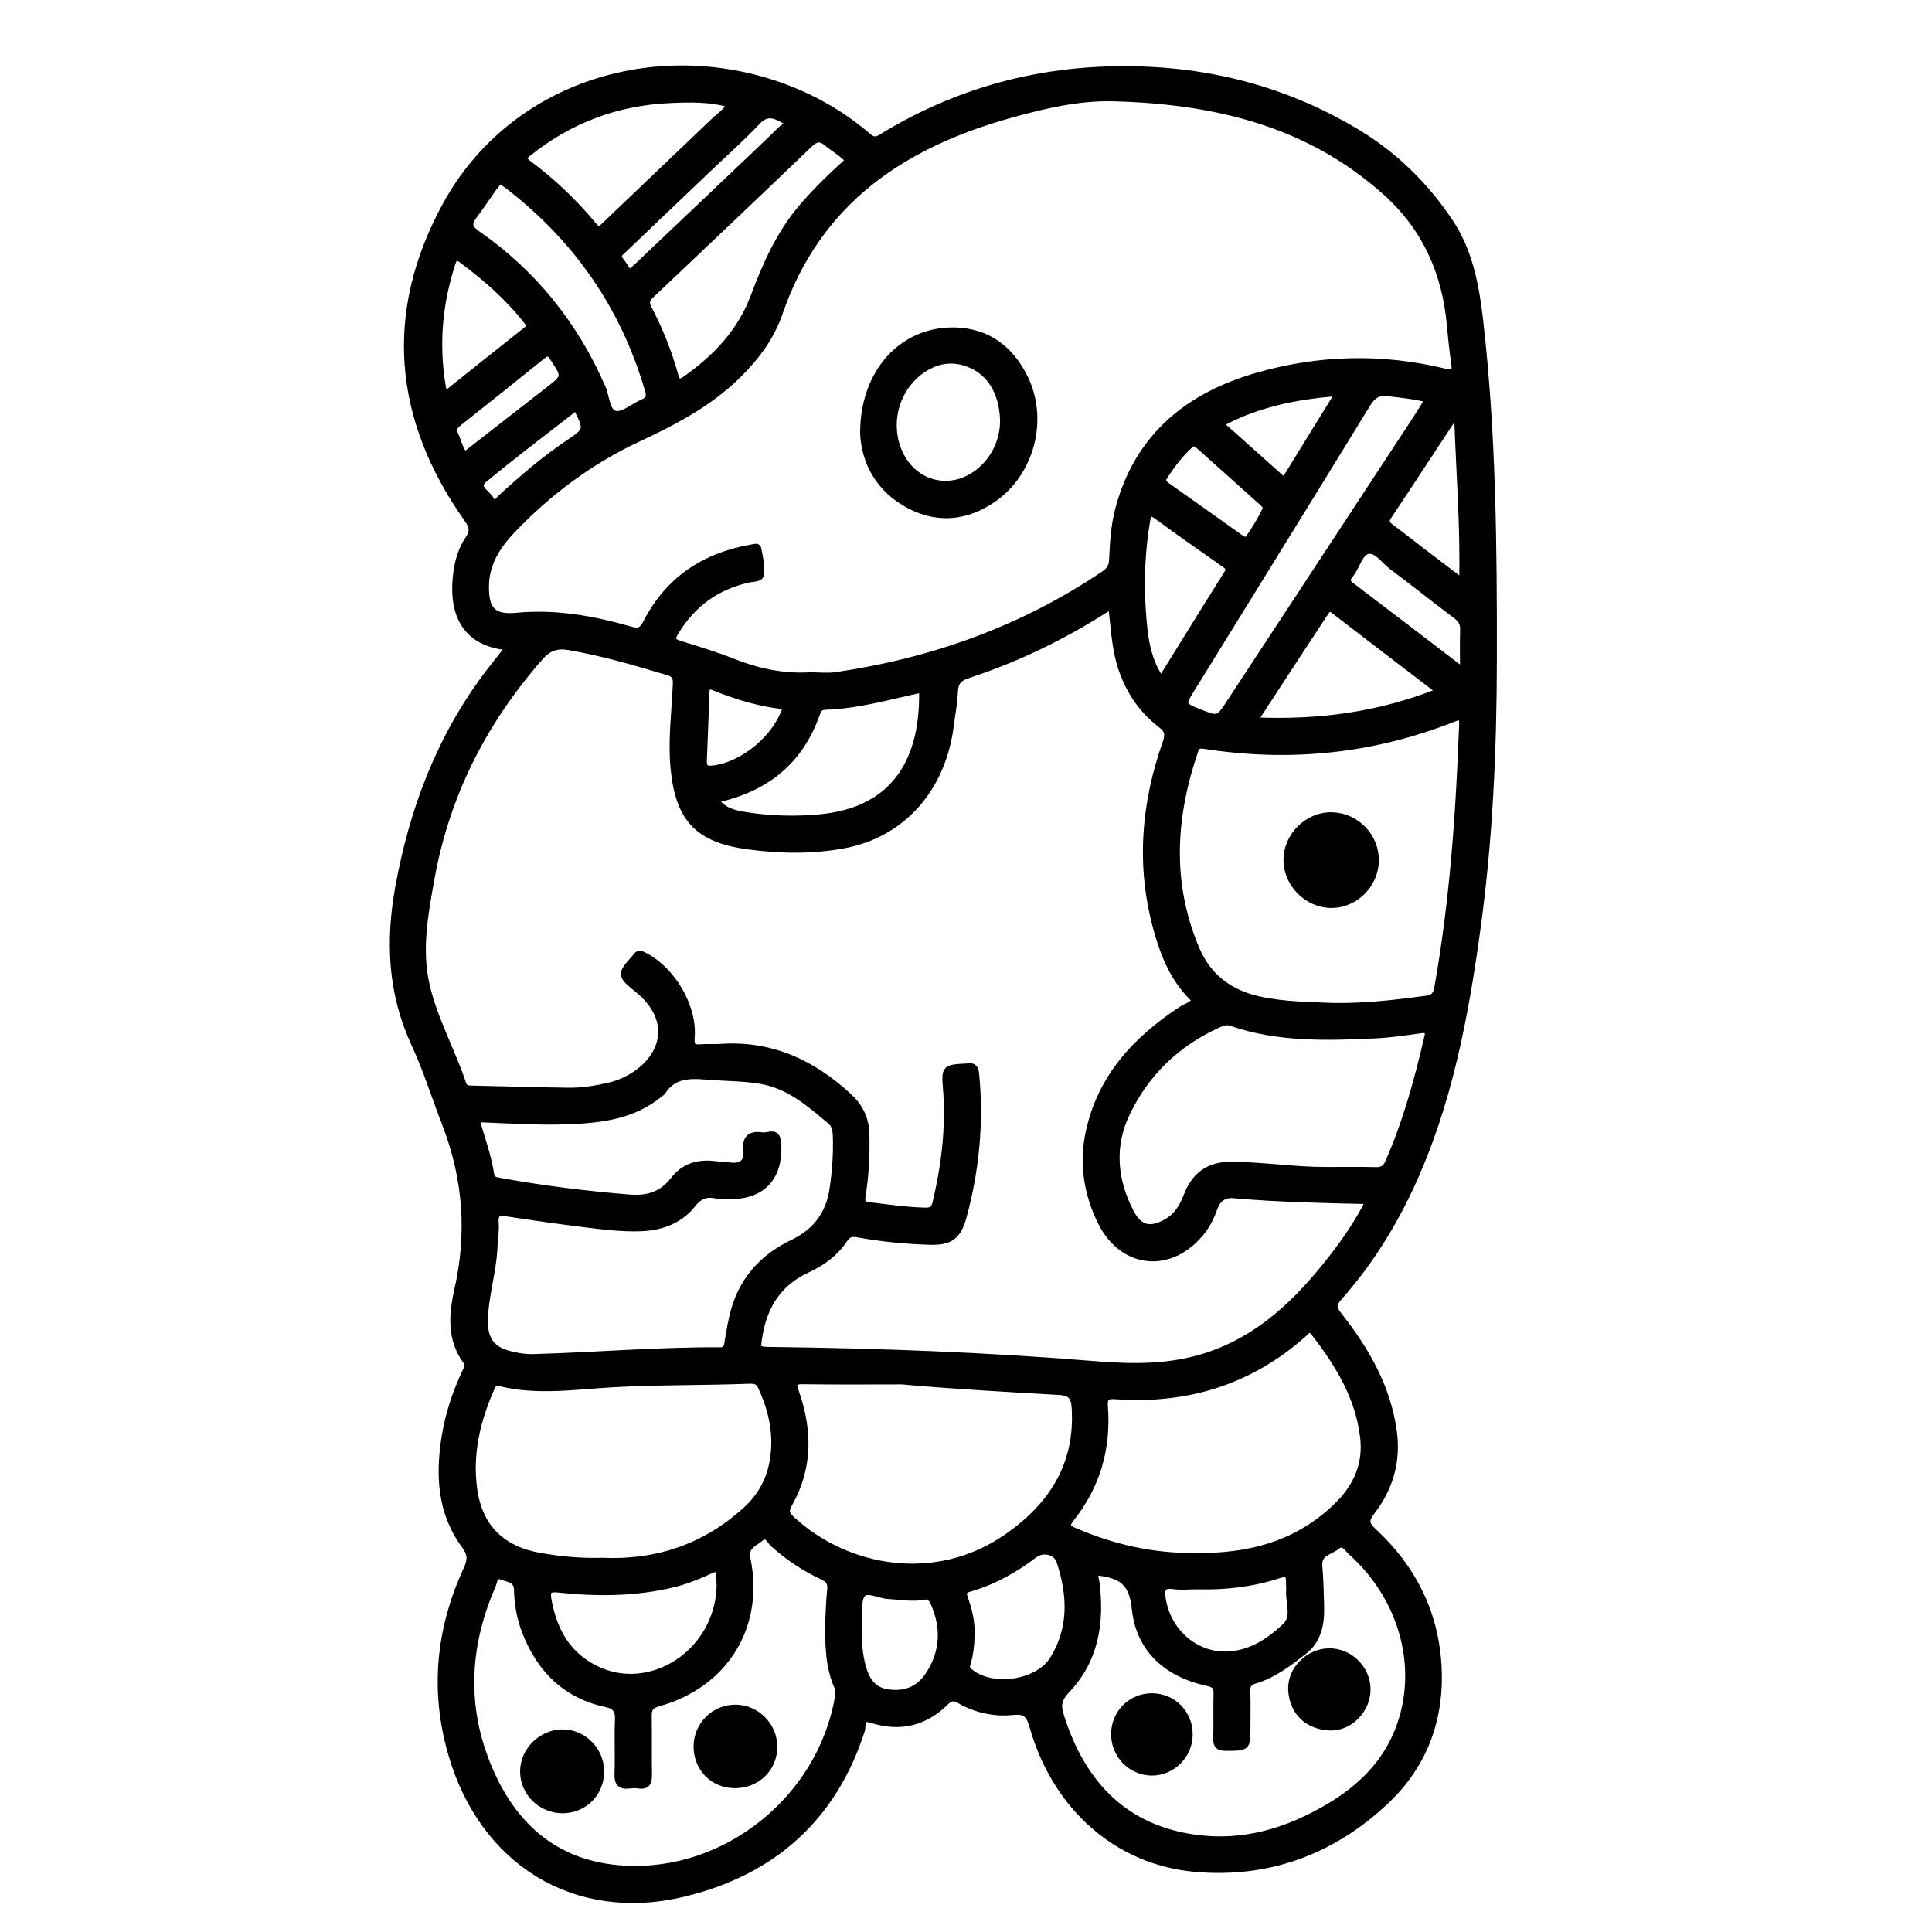<?xml version="1.0" encoding="utf-8"?>
<!-- Generator: Adobe Illustrator 23.0.0, SVG Export Plug-In . SVG Version: 6.00 Build 0)  -->
<svg version="1.0" xmlns="http://www.w3.org/2000/svg" xmlns:xlink="http://www.w3.org/1999/xlink" x="0px" y="0px"
	 viewBox="0 0 3000 3000" style="enable-background:new 0 0 3000 3000;" xml:space="preserve">
<style type="text/css">
	.st0{stroke:#000000;stroke-width:10;stroke-miterlimit:10;}
</style>
<g id="Layer_1">
</g>
<g id="Layer_2">
	<g>
		<path class="st0" d="M787.7,1004.7c-71.7-7.3-86.2-59.9-78.8-115.4c2.5-18.5,7.8-36.8,18.4-52.3c8.4-12.2,6.1-20.1-2.1-31.7
			C615.6,650.1,600.9,485.8,691.9,319c104.3-191.3,334.8-257.4,531.1-181.7c45.4,17.5,86.7,41.8,123.7,73.3c6.9,5.9,11.7,8.9,21.3,3
			c106.7-65.6,222.6-100.7,348-105.3c140.1-5.1,271.1,25,391.6,97.5c58.2,35.1,105.6,81.9,143.4,138.1c30.9,46.1,40.8,99.6,47,153.4
			c20.1,175.3,21.6,351.5,21.3,527.7c-0.2,139-6.3,277.8-25.2,415.6c-18.9,138.4-44.5,275.3-104.2,403.3
			c-29,62.1-65.4,119.5-110.9,170.8c-9.2,10.4-9,16.4-0.5,27.2c42.6,54.1,76.6,112.6,85.7,182.5c6,45.8-6.6,87.2-34.2,123
			c-11.4,14.8-7.9,20.6,3.7,31.4c59.2,55.3,94.1,123,99.5,204.6c5.5,83.8-20.8,156.7-82,214.1c-82.8,77.7-182.3,114.3-295.7,104.1
			c-120.6-10.8-215.4-95-251.4-218.9c-5.3-18.2-9.1-27-32-24.6c-27.8,2.9-56.4-3.2-81.7-17.7c-8.1-4.7-13.7-5.6-21.5,2.2
			c-32.4,32.6-71.7,41.8-115.1,27.9c-18.7-6-13.8,9.7-15.6,15.6c-43.8,137.2-138.6,220.7-275.8,254
			c-168.4,40.9-313.1-47.9-361.7-217.4c-28.1-98-18.7-193.5,23.9-285.6c6.7-14.5,7-23.8-3-37.3c-37.7-51.1-40.4-109.5-30.7-169.6
			c5.6-34.4,16.6-67.3,31.3-98.9c2.6-5.5,6.9-10.7,1.7-17.7c-25.4-34.4-21.8-73.3-13.3-111.2c19.9-88,13.3-173.5-19.2-257.3
			c-16-41.2-29.1-83.7-47.6-123.7c-36.4-78.5-40.3-158.6-25.2-242.7c22.2-123,65.3-236.1,141.5-335.8c9-11.7,18.4-23.2,27.5-34.8
			C787.9,1007.6,787.6,1006.8,787.7,1004.7z M1725.9,941.1c-5.7,3.2-9.5,5.2-13.2,7.6c-66,41.8-135.9,75.3-210.1,99.6
			c-13.8,4.5-19.4,10.9-20.1,25.2c-0.8,17.9-4.2,35.7-6.5,53.5c-12.6,98.4-75.3,168.6-166.1,185.4c-49.2,9.1-98.9,8.1-147.9,1.6
			c-78.4-10.5-108.3-42.5-115.8-121.5c-4.1-42.9,1.6-86,3.5-129c0.5-10.3-0.7-16.4-12-19.8c-50.8-15.3-101.6-30.1-154-39.2
			c-18.9-3.3-32,1.1-45.2,16.2c-87.2,99.3-145.1,212.5-168.7,343.1c-10,55.3-20.4,110.3-7.6,166.2c12.3,53.4,39.7,101.5,56.8,153.2
			c2.4,7.1,7.5,7.4,13.7,7.5c50.1,1,100.3,2.7,150.4,3.3c21.2,0.2,42.3-3.2,63-8c7.5-1.7,14.9-4.3,21.9-7.4
			c61.1-27.8,85.2-91.9,21.3-143c-26.7-21.3-26.1-23.2-3-48.7c0.4-0.5,0.9-1,1.2-1.5c2.9-4.6,6-4.9,11.2-2.4
			c43.8,20.9,79,79.1,75,128.1c-1.2,14.3,3.5,16.4,15.3,15.4c9.6-0.8,19.3,0.2,28.9-0.5c79-5.7,144.1,24.4,200.7,77.2
			c17,15.8,25.8,34.4,26.4,57.7c0.8,32.2-0.8,64.3-5.9,96.1c-1.4,8.7-0.4,13.5,9.1,14.6c29.4,3.4,58.6,7.9,88.2,8.6
			c10.1,0.3,14.3-2.7,16.8-13.2c13.6-57.9,20.8-116.2,16.1-175.8c-2.6-33-2-33,31.5-34.8c0.6,0,1.3,0,1.9-0.1
			c9-1.5,11.8,2.2,12.7,11.4c7.4,75.1,0.2,148.9-19.4,221.5c-8.4,31.1-21.1,39.7-52.7,38.7c-37.3-1.2-74.4-4.7-111.1-11.5
			c-9.6-1.8-15.5-0.2-20.9,8c-14.2,21.5-34.7,36.4-57.6,46.9c-43.8,20.1-66.4,54.8-74.4,100.9c-4.2,24.3-4.4,24.1,20,24.4
			c167.2,2,334.1,8.3,500.8,22c58.6,4.8,116.7,5.5,173.7-13.1c83.3-27.2,142.3-85.1,194.3-151.9c21.2-27.2,40.7-55.6,56.3-86.6
			c-2.5-1.4-3.5-2.4-4.5-2.4c-68.1-1.5-136.2-3-204.2-9c-14.5-1.3-24.5,5.3-29.7,19.3c-4.9,13.3-10.7,26.1-19.6,37.4
			c-47.6,60.4-122.7,53.8-156.7-14.5c-21.9-43.9-29.1-91.1-19-138.9c18.1-85.8,73.1-145.1,144.4-191.6c6.8-4.4,15.4-6.2,20.8-14.4
			c-32.5-29.9-48.5-68.9-59.9-110.3c-27.1-98.2-19.1-194.8,14.5-289.8c4.6-13.1,2.5-19.7-8.6-28.2c-32-24.7-52.5-57.8-63.5-96.6
			C1731,1000.5,1729.5,972.1,1725.9,941.1z M1258.2,1048.9c13.5,0,27.2,1.7,40.4-0.3c150.2-22,289.8-72,416.1-157.3
			c9.1-6.1,12.2-12.8,12.6-23.5c1.1-26.3,2.8-52.7,9.7-78.3c30.4-112.5,109-175.6,216.6-206.2c95.6-27.3,192.7-29.5,289.6-6
			c16.7,4.1,16.9-1.8,15-14.6c-2.7-19.1-4.8-38.3-6.5-57.5c-7.2-81.4-38-151.1-99.5-206.4c-120.6-108.6-267.7-142.5-423.6-146.5
			c-53.3-1.4-106.8,11.1-158.9,25.6c-168.1,46.6-299.9,134.9-359.5,308.5c-12.9,37.5-36.5,68.9-65,96.8
			c-44.4,43.5-98.2,71.7-153.7,97.6c-74.3,34.7-139,82.7-195.5,141.8c-22.9,24-41.1,51.3-41.7,86.5c-0.7,37.5,10.7,50.9,47.8,47.4
			c60.8-5.8,119.1,4.7,176.7,21.3c13.3,3.8,18.6,1.2,24.8-11c34.2-66.5,90-103.5,162.9-116.2c3.6-0.6,9.7-2.8,10.5,0.8
			c2.7,13.1,5.7,26.7,4.6,39.8c-0.6,7.6-12.2,6.8-19.2,8.4c-49.8,11-87.4,38.5-113.7,82.1c-6.5,10.8-4.6,14.8,7.2,18.4
			c28.2,8.6,56.5,17.3,83.9,28.2C1178.1,1043.3,1217.2,1051.4,1258.2,1048.9z M739.3,1737.4c8.4,30.4,18.8,57.4,23,86
			c1.2,8.3,6.3,9.2,13.3,10.5c67,12.1,134.5,20.6,202.4,26c27.3,2.2,50.5-4.8,68-27.8c15.8-20.8,38.1-27.3,63.5-24.2
			c8.3,1,16.7,1.4,25,2.3c17.2,1.9,26.7-6.2,24.8-23.1c-2.2-19.7,5.4-26.5,24.1-23.8c3.1,0.4,6.5,0,9.6-0.7
			c11.2-2.7,14.4,2.4,15.1,13c3.3,53.1-25.1,83-77.9,81.3c-6.4-0.2-13,0.2-19.2-1.1c-14.9-3.1-25.7,1.8-35.1,13.7
			c-20.6,26.1-49,36.2-81.3,37.4c-28.4,1-56.5-2.5-84.5-5.9c-41.4-5.1-82.7-11-124-17.3c-13.5-2.1-17.8,1.4-16.7,15.4
			c1,12.7-1.5,25.6-2,38.5c-1.6,38.6-14.6,75.7-14.7,114.5c-0.1,28,10.8,43.3,37.6,50.5c12.4,3.3,25.1,5.4,38.1,5
			c96.4-2.6,192.6-11.1,289.1-10.5c9.7,0.1,11.2-4.5,12.5-12.6c3.1-18.3,5.9-36.9,11.4-54.6c14.6-46.9,46.3-79.4,90-100.3
			c35.3-16.9,55.8-44.1,61.6-82.7c4.2-28.1,6.3-56.2,5.1-84.6c-0.3-7.9-1.9-15.9-8.1-21.1c-32.5-27.2-64.2-55.5-108.4-63.1
			c-24.1-4.1-48.3-4.3-72.5-5.8c-29.5-1.8-60.7-8.2-80.7,23.3c-0.7,1-2,1.6-3,2.4c-40.3,33.9-89.3,40.5-139.2,42.6
			C838.2,1742.8,790,1739.3,739.3,1737.4z M2070.5,1562.4c51.6,0.7,98.2-5.1,144.7-11.3c10.8-1.4,15.1-6.5,16.9-16.9
			c24.1-135.1,33.5-271.5,38.6-408.4c0.4-10.7-0.5-15.3-13.1-10.2c-125.2,49.9-254.6,63-387.6,42.2c-7.8-1.2-11.7,0-14.3,7.7
			c-35.3,103.1-41.6,206.1,2,308.5c18.1,42.6,51.6,67.9,96.6,78C1994,1560.9,2034.6,1560.7,2070.5,1562.4z M1286.5,2515.1
			c0.9-15.4,1.2-30.9,2.9-46.2c1.2-10.6-2.1-16.3-11.9-20.8c-28.2-13-53.7-30.1-76.9-50.9c-5.2-4.6-9.6-17.4-19.6-8.8
			c-9.7,8.3-24.7,12.1-20.6,32.3c21.5,104.9-34.9,195.5-138.7,224.2c-11.8,3.3-14.9,8.5-14.7,19.9c0.6,30.2-0.2,60.5,0.4,90.7
			c0.2,11.8-2.3,18.7-15.9,16.6c-4.4-0.7-9.1-0.6-13.5,0c-13.9,1.9-19.4-2.7-18.8-17.8c1.2-27.6-0.6-55.3,0.7-82.9
			c0.7-15.3-3.2-22.3-19.2-25.7c-62.3-13.4-102-53.2-124.9-111.5c-8.3-21.2-12.2-43.3-12.7-65.9c-0.4-16.4-14.6-16.5-24.2-20.3
			c-11.4-4.5-11.4,7.9-14,13.8c-39.1,89.2-45.6,180.5-10.5,272c37.6,97.7,105.4,161.6,214.1,168.1
			c158.9,9.5,305.8-109.2,332.8-265.7c0.9-5,1.8-10.9-0.1-15.1C1285.8,2587.1,1286,2551.2,1286.5,2515.1z M1701.7,2441.2
			c-2.5,6.4-0.1,11.3,0.6,16.3c7.8,62-1.3,120.2-45.8,166.8c-13.2,13.9-14.5,24.6-9.4,39.8c1.4,4.2,2.6,8.5,4.1,12.7
			c34.2,97.6,98,161.9,203.3,176.9c75.6,10.8,144.8-9.9,209.4-48.4c47.5-28.3,86-65.2,106.9-117.7c37.6-94.6,8.5-205.2-73.3-278.3
			c-5.8-5.2-11.2-16.7-22.1-8c-10.6,8.6-29,9.9-27.1,30.6c1.9,21.1,2.3,42.4,2.8,63.6c0.6,26.6-4.3,51.8-26.8,69.1
			c-23.4,18-46.9,36.3-75.8,44.8c-8.9,2.6-12.3,7.1-12,16.4c0.6,18.6,0.2,37.3,0.2,55.9c0,32.6,0,31.9-33,32
			c-12.3,0.1-15.3-3.9-14.8-15.4c0.8-22.5-0.3-45,0.5-67.5c0.4-11-2.8-15.4-14.1-17.8c-63.2-13.3-106.7-52.3-112.9-115.6
			c-4.1-41.5-23-51.5-55.9-55.7C1705.1,2441.8,1703.8,2441.5,1701.7,2441.2z M935.2,2423.9c83.9,3.8,160.4-21.2,224.7-80.7
			c21.5-19.9,34.8-44.4,40-73c7.5-41.2-0.9-80.2-18.4-117.7c-4.2-8.9-11.3-9.1-19.3-8.8c-70,2.6-140,1.5-209.9,5.4
			c-58.7,3.3-117.8,12.8-176.4-1.7c-7.8-1.9-10.3,2-12.8,7.7c-22.2,50.2-34.7,102.2-27.1,157.3c8.1,59.1,43.2,93.7,102.6,103.9
			C869.5,2421.8,900.7,2424.8,935.2,2423.9z M1857.3,2416.5c81.8,0.9,159.5-18.3,221.6-81c28.4-28.6,42.7-63,38.2-102.8
			c-7-62.7-38.8-114.6-76.6-163.3c-7.5-9.7-11.8-2-16.6,2.3c-83.3,73.9-181.3,103.9-291.4,96c-15.5-1.1-18.2,3-17.1,17.4
			c4.8,64.1-12.1,122.3-52.1,172.7c-9.4,11.9-5.4,15,5.6,19.7C1728.2,2402.9,1789.5,2417.3,1857.3,2416.5z M1400.3,2144.7
			c-50.7,0-101.5,0.5-152.2-0.3c-16-0.3-17.6,2.7-12.2,17.9c20.6,58.8,21.1,117.2-10.6,172.9c-6.1,10.6-4.4,16.2,4,24
			c85.5,79.1,223.5,104,333.5,28.1c70.2-48.5,111.7-112.2,106.3-200.9c-1-16.1-4.9-24.2-24.3-25.3
			C1563.3,2156.4,1481.8,2152,1400.3,2144.7z M2057.5,1817.1c26.4,0,52.7-0.4,79.1,0.2c9.7,0.2,15.1-3,19.1-12.1
			c27.7-62.6,45.5-128.2,60.9-194.5c2.1-8.9,0.6-12.9-10.3-11.3c-24.2,3.5-48.4,7-72.8,8.1c-74.6,3.4-149.2,5.6-221.3-19.3
			c-7.7-2.7-13.7-0.4-20.2,2.5c-64,28.9-112.3,74.9-142.4,137.9c-24.6,51.4-19.9,104,6.2,154c13.4,25.8,30.8,29.3,56,14.8
			c15.9-9.2,24.6-23.5,31-40.3c12.5-32.8,34.8-48.3,68.9-48.1C1960.3,1809.3,2008.7,1817,2057.5,1817.1z M2217.8,620
			c-21.9-5.4-42.2-7.3-62.4-9.8c-15.2-1.9-23.9,3.6-32.1,17c-90.6,147.8-181.9,295.1-273,442.6c-15.3,24.8-15.1,25.5,13,36.7
			c27.7,11,29,10.7,44.7-13.2c96.6-147.1,193.2-294.1,289.7-441.2C2204.4,642,2210.5,631.7,2217.8,620z M1317.7,249.1
			c-9.8-11.2-22.6-17.8-33.3-26.9c-10.2-8.7-17.5-7.7-27.3,1.7c-81.6,78.3-163.7,156.2-245.9,234c-7.1,6.7-9,11.8-4.1,21.2
			c17.5,33,31.1,67.7,41.2,103.7c3,10.7,6.2,13,16.2,6c47.3-33.3,85.5-73.5,106.2-128.8c18.5-49.4,39.8-97.5,74.7-138.3
			C1267.6,295.7,1292.1,272.2,1317.7,249.1z M1110.6,1241.8c12.3,17.8,30,21.4,47.5,24.2c38.3,6.1,77,7,115.4,3.4
			c119.8-11.3,161.4-93.8,158.6-199.1c-50.2,10.6-99.7,25.3-151.4,26.9c-8.3,0.2-10.5,5.4-12.7,11.8
			C1241.8,1182.7,1188.8,1225.1,1110.6,1241.8z M1133.5,161.9c-31.1-9-61.8-8.2-92.3-6.9c-82.7,3.5-156.6,31-221.3,83.1
			c-7.5,6.1-8.3,9.1-0.2,15.2c37.7,28.1,71.8,60.3,101.8,96.6c8.6,10.4,12.7,4.7,19.1-1.4c55.6-53.3,111.6-106.3,167.2-159.6
			C1116.3,180.6,1127.1,174.2,1133.5,161.9z M776.2,279.9c-3.2,3.9-6.2,7.1-8.8,10.6c-10.8,15.2-21,30.7-32.2,45.6
			c-9,11.9-6.2,18.5,5.9,27c87.6,61,151.8,141.3,194.4,239.1c6.2,14.3,6.3,37.7,19.9,40.7c12.4,2.8,28.4-12,43.1-18.1
			c10-4.2,10.6-9.8,7.8-19.5c-38-130.3-111.7-235.7-219.1-318C784.1,285,780.8,283.1,776.2,279.9z M1117.8,2462
			c-0.1-1.3-0.3-4.6-0.4-7.8c-0.9-21.7-0.9-21.7-21.2-12.5c-15.8,7.1-32,13.4-48.9,17.6c-59.5,14.8-119.7,15-180.1,8.6
			c-14.6-1.6-18.4,1.9-16,15.6c8.1,45.9,27.9,84,70.9,106.5C1008.8,2635.3,1115.7,2566.3,1117.8,2462z M1948.1,1118.9
			c99.8,4.3,193.5-8.1,287-45.4c-56.7-43.4-110.6-84.5-164.3-125.9c-7.1-5.5-9.8-1.2-13.1,3.9c-12.3,18.8-24.7,37.4-37,56.2
			C1997,1044,1973.3,1080.3,1948.1,1118.9z M1508.2,2539.2c0.1,14.2-1.7,28.1-5.3,41.9c-1.2,4.6-4,8.6,1.6,13.6
			c33.4,30,106.6,20.5,130.5-18.1c30.1-48.6,27.6-100.1,10.6-152c-5.3-16.1-26.1-20.6-39.7-10.2c-30.4,23.1-63.2,41.6-100,52.1
			c-10.5,3-10.9,6.9-7.5,16.3C1504.8,2500.8,1509.3,2519.6,1508.2,2539.2z M1801.8,1053.7c1.6-1,3.1-1.5,3.7-2.4
			c33.2-53.4,66.2-107,99.7-160.2c5.8-9.3,0.3-12.2-5.7-16.5c-34.1-24-68.5-47.8-102.1-72.6c-11.2-8.3-14.3-6.1-16.5,6.6
			c-7.9,46.5-9.8,93.4-6.6,140.3C1776.9,985.3,1780.2,1022,1801.8,1053.7z M1858.5,2462.9c-12.2,0-24.6,1.4-36.5-0.3
			c-17.6-2.5-19,5.8-16.9,19.7c8.1,53.3,54,91.3,105.2,86.9c34.7-3,61.9-21.5,85.6-43.9c15.5-14.7,5-36.8,6.2-55.5
			c0.3-3.8-0.3-7.7-0.2-11.6c0.3-11.7-1.6-17.2-16.2-12.4C1944.5,2459.3,1901.8,2464.1,1858.5,2462.9z M1333.6,2520
			c-0.7,20.6-0.4,41.1,4.2,61.3c4.9,21.5,13.5,41.7,37.6,46.3c26.4,5.1,50.1-2.3,65.8-25.7c24.1-36,25.9-74,8.5-113.4
			c-3.4-7.6-7.6-10.9-16.1-9.3c-17.9,3.4-35.8-0.3-53.7-1.2c-14.2-0.7-33.4-11.7-40.8-2.7C1331.1,2485.2,1334.9,2504.7,1333.6,2520z
			 M689.8,614.1c44.4-35.5,85.9-68.7,127.7-101.7c8.1-6.4,3-10.7-0.9-15.7c-28.5-36-62.7-65.9-99.5-93.2c-7.7-5.7-11.3-5.4-14.6,4.5
			C680.8,474.6,675.2,542,689.8,614.1z M2262.5,644.4c-2.8,2.1-4.6,2.8-5.5,4.1c-33.6,50.9-66.9,102-100.8,152.7
			c-5.3,8-3.6,12,3.2,17.2c18,13.4,35.7,27.4,53.5,41c18.5,14.2,37.2,28.2,57.9,44c1.9-85.8-4.6-167.2-7.5-248.8
			C2263.3,651.7,2262.9,648.8,2262.5,644.4z M2272.1,1042c0-24.7-0.5-44.5,0.2-64.1c0.4-10.3-3.9-16.4-11.7-22.3
			c-33.3-25.1-65.9-51.1-99.2-76c-12.1-9.1-23.7-27-36.9-24.5c-13,2.5-17.5,23.5-26.7,35.6c-0.8,1-1.4,2.2-2.2,3.2
			c-5,6.1-4.2,10.3,2.5,15.3C2154.8,952.1,2211.1,995.4,2272.1,1042z M2078.6,609.9c-66,5.1-126.1,17-183.7,48.2
			c31.8,28.4,62.3,55.6,92.7,82.8c4,3.5,7.3,4.8,10.7-0.8C2024.3,697.7,2050.5,655.4,2078.6,609.9z M1853.5,686.8
			c-2.7,2.1-4.9,3.5-6.7,5.2c-15.1,14.1-27.4,30.3-38.6,47.6c-5,7.7-1.5,10.8,4.4,15c37.7,26.5,75.1,53.4,112.7,80
			c2.9,2.1,6.5,4.2,9.9,4.4c3.7,0.2,32.4-47.9,30.8-51.4c-1.2-2.8-3.6-5.2-5.9-7.3c-32.4-29.1-64.8-58.2-97.3-87.2
			C1860.1,690.7,1856.7,689,1853.5,686.8z M977.2,424.5c5.6-5,9.5-8.3,13.2-11.8c45.2-42.9,90.4-85.8,135.6-128.7
			c29.3-27.9,58.8-55.7,87.8-83.9c3.2-3.1,14.9-7.3,3.5-13.7c-13.4-7.4-26.3-13.5-40.9,2c-25.1,26.6-52.6,50.9-79.1,76.2
			c-43.2,41.2-86.4,82.5-129.7,123.7c-4.6,4.4-10.4,8.1-4.4,15.8C968.2,410.4,972.3,417.3,977.2,424.5z M1221.1,1096.7
			c-39.3-3.7-76.5-14.9-112.6-29.6c-8.5-3.5-11.6-0.6-11.9,8c-1.2,35.3-2.5,70.6-4,105.8c-0.4,10.6,2.9,14.2,14.6,12.8
			C1154.7,1188.1,1206.6,1145.1,1221.1,1096.7z M721.6,706.9c43.2-33.7,86-67.1,129-100.5c27.7-21.5,27.5-21.3,8.1-50.7
			c-4.9-7.4-8.2-9.7-16.1-3.3c-43.3,35.1-87,69.8-130.7,104.5c-6.2,5-9.3,9.6-5.3,17.8C711.5,685.1,713.5,696.7,721.6,706.9z
			 M894.7,632.1c-48.1,37.6-96.8,74-143.4,112.8c-14.7,12.2,5.8,21,10.8,30.8c5.8,11.4,11.3,1.5,15.7-2.6
			c33.1-30.4,67.1-59.6,104.4-84.8C912.6,667.9,912.6,667.9,894.7,632.1z"/>
		<path class="st0" d="M1340.6,673.3c-0.4-96.7,62-162.3,143.2-159.8c50.2,1.5,85.5,28.8,107.3,73c31.9,64.8,10.3,148-49.3,188.8
			c-40.7,27.8-84.8,32.9-129.4,9.6C1363.1,759.1,1342.6,715.5,1340.6,673.3z M1557.9,656.9c0.2-41.8-17-73.8-45.5-88.2
			c-27.7-14-54.8-11.7-80.2,5.6c-38.6,26.3-54.5,76.9-38.7,121.1c21.1,59.4,88.2,75,133.5,31C1548,706,1556.8,680.6,1557.9,656.9z"
			/>
		<path class="st0" d="M2136.1,1336.5c-0.4,37.4-32.5,69-69.4,68.4c-37.1-0.6-68.6-32.3-68.7-69.3c-0.1-38.1,32.8-70.3,70.6-69.3
			C2106.2,1267.3,2136.5,1298.8,2136.1,1336.5z"/>
		<path class="st0" d="M933.1,2750.4c0.2,33.8-25.8,60.1-59.5,60.2c-33.3,0.1-60.7-26.5-61-59.5c-0.3-32.2,27.7-60.4,60.3-60.7
			C905.7,2690.1,932.9,2717.2,933.1,2750.4z"/>
		<path class="st0" d="M1140.6,2771.7c-33.7-0.2-59.1-26.6-58.6-60.7c0.5-33.2,28.1-59.8,61.1-59c32.8,0.8,59.6,28.7,58.9,61.6
			C1201.4,2746.8,1174.9,2771.9,1140.6,2771.7z"/>
		<path class="st0" d="M2123.2,2622.4c0.6,31.5-26.4,60.8-58,59.7c-33.5-1.2-57.9-22.6-59.9-57.7c-1.7-31.4,25.9-59.2,57.9-59.9
			C2095.1,2563.8,2122.6,2590.3,2123.2,2622.4z"/>
		<path class="st0" d="M1730.3,2692.3c0.3-32.7,26.5-58.4,59.1-58c32.7,0.5,57.9,26.5,57.6,59.5c-0.3,32.3-27.2,58.7-59.1,58.3
			C1755.8,2751.6,1730,2724.9,1730.3,2692.3z"/>
	</g>
</g>
</svg>
